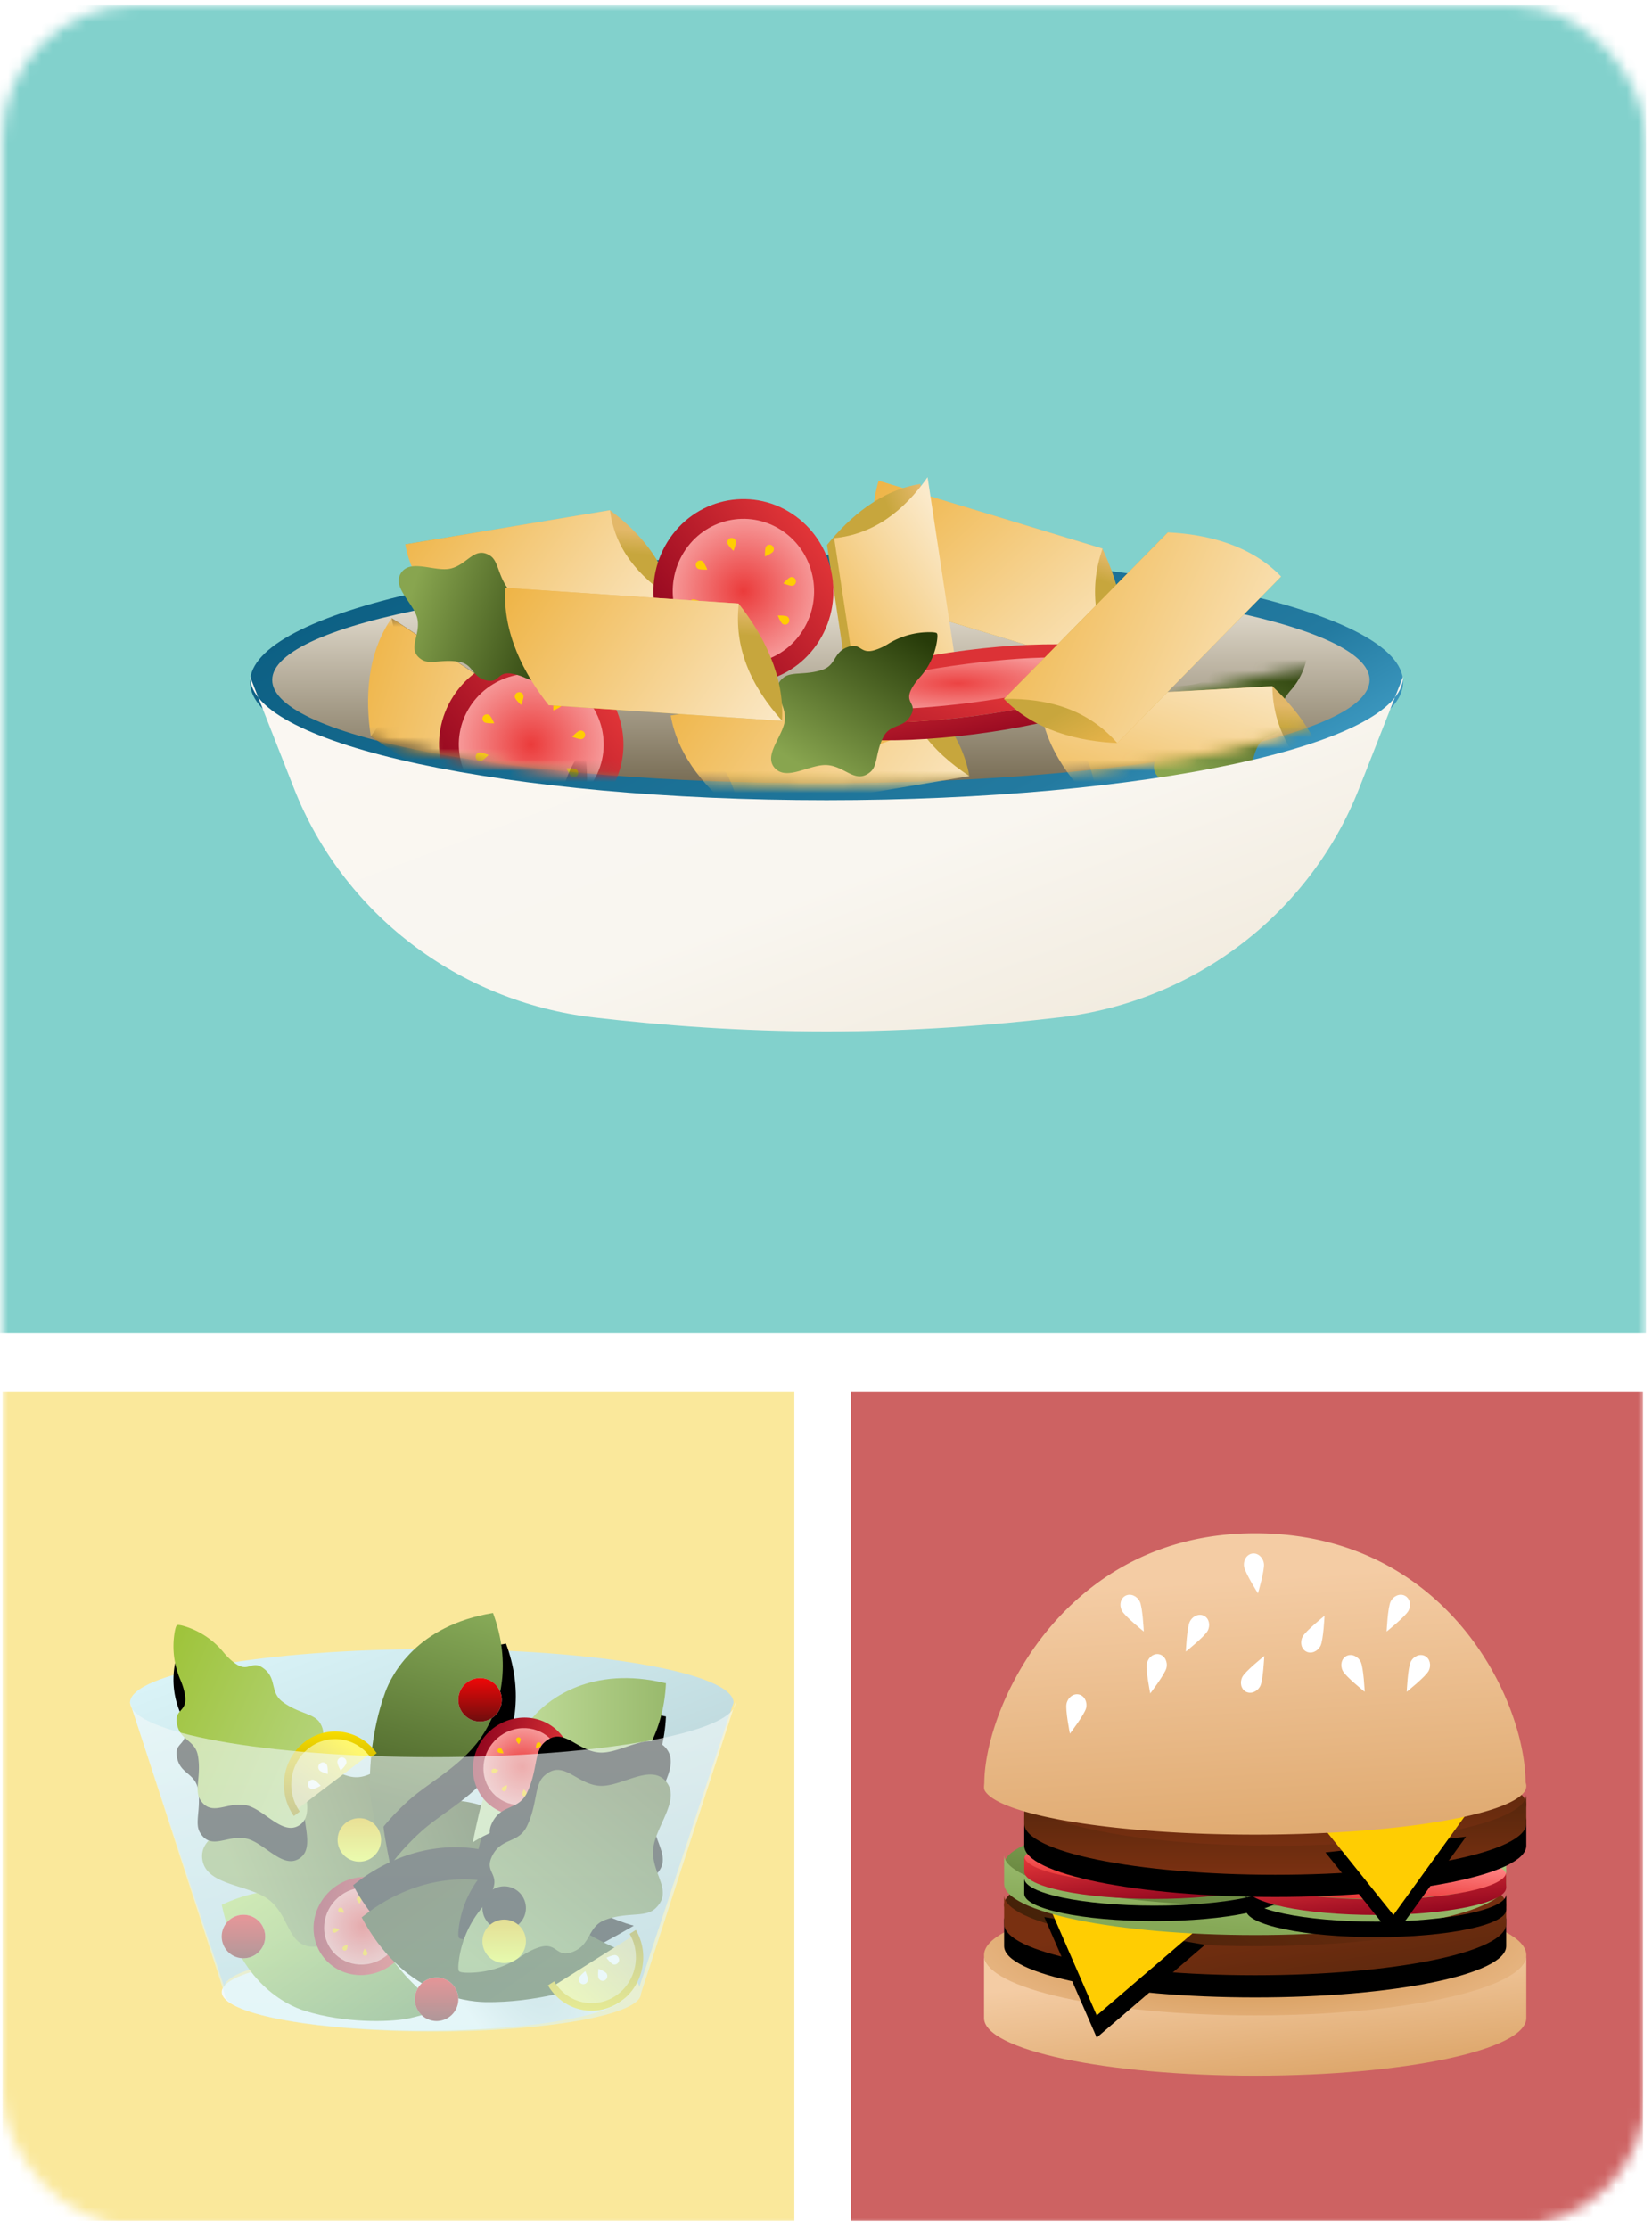 <svg xmlns="http://www.w3.org/2000/svg" xmlns:xlink="http://www.w3.org/1999/xlink" width="149" height="201"><defs><rect id="a" width="148.23" height="200.22" rx="12"/><filter id="c" width="138.2%" height="164.1%" x="-16.4%" y="-28.2%" filterUnits="objectBoundingBox"><feOffset dx="2" dy="2" in="SourceAlpha" result="shadowOffsetOuter1"/><feGaussianBlur in="shadowOffsetOuter1" result="shadowBlurOuter1" stdDeviation="3"/><feColorMatrix in="shadowBlurOuter1" result="shadowMatrixOuter1" values="0 0 0 0 0 0 0 0 0 0 0 0 0 0 0 0 0 0 0.1 0"/><feMerge><feMergeNode in="shadowMatrixOuter1"/><feMergeNode in="SourceGraphic"/></feMerge></filter><radialGradient id="d" cx="68.787%" cy="-44.815%" r="100.018%" fx="68.787%" fy="-44.815%" gradientTransform="matrix(-.166 .493 -.266 -2.465 .682 -1.892)"><stop offset="0%" stop-color="#ABC6CA"/><stop offset="100%" stop-color="#F3F9F9"/></radialGradient><linearGradient id="e" x1="86.553%" x2="18.582%" y1="100%" y2="0%"><stop offset="0%" stop-color="#ABC6CA"/><stop offset="100%" stop-color="#D9F3F7"/></linearGradient><linearGradient id="f" x1="95.686%" x2="0%" y1="98.234%" y2="12.04%"><stop offset="0%" stop-color="#5B8736"/><stop offset="100%" stop-color="#B3DB52"/></linearGradient><linearGradient id="g" x1="77.929%" x2="13.969%" y1="12.22%" y2="100%"><stop offset="0%" stop-color="#88A54F"/><stop offset="100%" stop-color="#273B09"/></linearGradient><linearGradient id="j" x1="-36.214%" x2="72.044%" y1="81.609%" y2="81.609%"><stop offset="0%" stop-color="#86A957"/><stop offset="100%" stop-color="#BEDA97"/></linearGradient><path id="i" d="M30.92 20.874c.194-4.305 2.174-7.667 4.967-9.636 2.792-1.968 6.205-2.1 8.7-2.968 2.494-.87 3.752-1.738 3.752-1.738s-.499 2.538-.806 3.51c-.49 1.543-2.197 5.207-4.897 8.078-1.14 1.212-4.94 4.408-11.716 2.754z"/><filter id="h" width="186.1%" height="201.3%" x="-43.1%" y="-70.9%" filterUnits="objectBoundingBox"><feOffset dy="-3" in="SourceAlpha" result="shadowOffsetOuter1"/><feGaussianBlur in="shadowOffsetOuter1" result="shadowBlurOuter1" stdDeviation="2"/><feColorMatrix in="shadowBlurOuter1" values="0 0 0 0 0 0 0 0 0 0 0 0 0 0 0 0 0 0 0.308 0"/></filter><linearGradient id="m" x1="15.4%" x2="89.596%" y1="100%" y2="13.311%"><stop offset="0%" stop-color="#86A957"/><stop offset="100%" stop-color="#496127"/></linearGradient><path id="l" d="M18.726 17.39c.195-4.305 2.174-7.667 4.967-9.636 2.792-1.968 6.206-2.1 8.7-2.968 2.495-.87 3.752-1.738 3.752-1.738s-.498 2.538-.806 3.51c-.489 1.543-2.197 5.207-4.897 8.078-1.14 1.212-4.939 4.408-11.716 2.754z"/><filter id="k" width="186.1%" height="201.3%" x="-43.1%" y="-70.9%" filterUnits="objectBoundingBox"><feOffset dy="-3" in="SourceAlpha" result="shadowOffsetOuter1"/><feGaussianBlur in="shadowOffsetOuter1" result="shadowBlurOuter1" stdDeviation="2"/><feColorMatrix in="shadowBlurOuter1" values="0 0 0 0 0 0 0 0 0 0 0 0 0 0 0 0 0 0 0.308 0"/></filter><linearGradient id="n" x1="24.98%" y1="83.959%" y2="26.424%"><stop offset="0%" stop-color="#950820"/><stop offset="60.92%" stop-color="#C92730"/><stop offset="100%" stop-color="#EB3B3B"/></linearGradient><radialGradient id="o" r="48.194%" fx="50%" fy="50%" gradientTransform="scale(1 .957) rotate(-32.742 .538 .511)"><stop offset="0%" stop-color="#EB3B3B"/><stop offset="66.745%" stop-color="#F37E7E"/><stop offset="100%" stop-color="#F79F9F"/></radialGradient><linearGradient id="r" x1="95.686%" x2="4.091%" y1="98.234%" y2="-44.896%"><stop offset="0%" stop-color="#2E4818"/><stop offset="95.725%" stop-color="#233004"/></linearGradient><path id="q" d="M21.774 24.895c4.495-1.98 8.937-1.712 12.369.07 3.433 1.78 5.303 5.109 7.463 7.15 2.158 2.041 3.685 2.853 3.685 2.853s-2.845.787-3.994.971c-1.826.295-6.438.448-10.743-.786-1.82-.52-7.017-2.683-8.78-10.258z"/><filter id="p" width="163.8%" height="218.8%" x="-31.9%" y="-83.1%" filterUnits="objectBoundingBox"><feOffset dy="-3" in="SourceAlpha" result="shadowOffsetOuter1"/><feGaussianBlur in="shadowOffsetOuter1" result="shadowBlurOuter1" stdDeviation="2"/><feColorMatrix in="shadowBlurOuter1" values="0 0 0 0 0 0 0 0 0 0 0 0 0 0 0 0 0 0 0.308 0"/></filter><linearGradient id="t" x1="50%" x2="50%" y1="0%" y2="97.355%"><stop offset="0%" stop-color="#EF0808"/><stop offset="100%" stop-color="#720D0D"/></linearGradient><path id="s" d="M33.532 8.492a1.96 1.96 0 1 1-3.92-.001 1.96 1.96 0 0 1 3.92.001z"/><path id="u" d="M12.194 29.83a1.96 1.96 0 1 1-3.921 0 1.96 1.96 0 0 1 3.92 0z"/><path id="v" d="M29.613 35.492a1.96 1.96 0 1 1-3.92-.001 1.96 1.96 0 0 1 3.92.001z"/><path id="x" d="M42.872 28.326c1.993-.736 3.59-.181 4.493-1.008 1.7-1.559-.279-3.045-.186-5.235.087-2.068 2.572-4.553 1.165-6.233-1.406-1.68-4.088.568-6.06.386-2.086-.192-3.233-2.441-4.933-.883-.903.827-.588 2.557-1.548 4.528-.766 1.571-2.238 1.022-3.08 2.58-.86 1.59.644 1.606-.038 3.244-.251.603-.631 1.162-1.012 1.627a9.285 9.285 0 0 0-2.01 4.658c-.063.486-.075.86.014.966.09.107.445.144.913.14a8.406 8.406 0 0 0 4.678-1.468c.492-.333 1.072-.655 1.675-.836 1.641-.492 1.46 1.07 3.078.388 1.588-.667 1.26-2.268 2.85-2.854z"/><filter id="w" width="178.3%" height="182%" x="-39.1%" y="-57.4%" filterUnits="objectBoundingBox"><feOffset dy="-3" in="SourceAlpha" result="shadowOffsetOuter1"/><feGaussianBlur in="shadowOffsetOuter1" result="shadowBlurOuter1" stdDeviation="2"/><feColorMatrix in="shadowBlurOuter1" values="0 0 0 0 0 0 0 0 0 0 0 0 0 0 0 0 0 0 0.308 0"/></filter><linearGradient id="A" x1="100%" x2="-31.453%" y1="88.612%" y2="11.04%"><stop offset="0%" stop-color="#9FC43C"/><stop offset="100%" stop-color="#BEDA97"/></linearGradient><path id="z" d="M15.21 8.238c-.312-1.784.34-3.061-.191-3.934-1.005-1.643-2.447-.164-4.167-.53C9.228 3.427 7.596 1 6.077 1.968c-1.519.968-.1 3.532-.509 5.176-.434 1.74-2.367 2.415-1.364 4.057.534.872 1.944.834 3.374 1.905 1.141.854.508 2.028 1.627 2.945 1.142.936 1.357-.334 2.56.457.444.293.835.689 1.151 1.071a7.276 7.276 0 0 0 3.416 2.312c.374.118.669.177.765.116.097-.062.174-.357.235-.754a7.593 7.593 0 0 0-.533-4.151c-.198-.459-.373-.991-.436-1.526-.167-1.452 1.044-1.094.723-2.552-.315-1.43-1.624-1.365-1.875-2.787z"/><filter id="y" width="211.1%" height="182%" x="-55.6%" y="-57.4%" filterUnits="objectBoundingBox"><feOffset dy="-3" in="SourceAlpha" result="shadowOffsetOuter1"/><feGaussianBlur in="shadowOffsetOuter1" result="shadowBlurOuter1" stdDeviation="2"/><feColorMatrix in="shadowBlurOuter1" values="0 0 0 0 0 0 0 0 0 0 0 0 0 0 0 0 0 0 0.308 0"/></filter><linearGradient id="D" x1="50%" x2="50%" y1="0%" y2="95.134%"><stop offset="0%" stop-color="#E8BD00"/><stop offset="100%" stop-color="#EFFF3E"/></linearGradient><path id="C" d="M35.71 30.266a1.96 1.96 0 1 1-3.92-.001 1.96 1.96 0 0 1 3.92.001z"/><filter id="B" width="482.7%" height="482.7%" x="-191.4%" y="-267.9%" filterUnits="objectBoundingBox"><feOffset dy="-3" in="SourceAlpha" result="shadowOffsetOuter1"/><feGaussianBlur in="shadowOffsetOuter1" result="shadowBlurOuter1" stdDeviation="2"/><feColorMatrix in="shadowBlurOuter1" values="0 0 0 0 0 0 0 0 0 0 0 0 0 0 0 0 0 0 0.308 0"/></filter><linearGradient id="E" x1="77.539%" x2="19.188%" y1="15.982%" y2="87.109%"><stop offset="3.328%" stop-color="#FEF770"/><stop offset="97.911%" stop-color="#D8CF88"/></linearGradient><linearGradient id="F" x1="50%" x2="50%" y1="0%" y2="97.915%"><stop offset="0%" stop-color="#FFE300"/><stop offset="100%" stop-color="#9C8A00"/></linearGradient><linearGradient id="G" x1="50%" x2="50%" y1="0%" y2="100%"><stop offset="0%" stop-color="#F3F9F9"/><stop offset="100%" stop-color="#D9F3F7"/></linearGradient><linearGradient id="H" x1="0%" x2="118.074%" y1="29.059%" y2="76.455%"><stop offset="0%" stop-color="#0C5F83"/><stop offset="68.409%" stop-color="#237AA0"/><stop offset="100%" stop-color="#5ABCE6"/></linearGradient><linearGradient id="J" x1="50%" x2="50%" y1="198.356%" y2="0%"><stop offset="0%" stop-color="#483A1D"/><stop offset="42.002%" stop-color="#665A40"/><stop offset="100%" stop-color="#F2ECE0"/></linearGradient><path id="I" d="M98.976 9.308c0 5.141-22.157 9.309-49.488 9.309S0 14.449 0 9.308C0 4.168 22.157 0 49.488 0s49.488 4.168 49.488 9.308"/><linearGradient id="L" x1="0%" x2="121.57%" y1="9.99%" y2="50%"><stop offset="0%" stop-color="#EFB548"/><stop offset="100%" stop-color="#FBEACB"/></linearGradient><linearGradient id="M" x1="34.55%" x2="38.035%" y1="26.241%" y2="7.542%"><stop offset="0%" stop-color="#C7A63D"/><stop offset="100%" stop-color="#E3B869"/></linearGradient><linearGradient id="N" x1="7.903%" x2="104.06%" y1="122.233%" y2="0%"><stop offset="0%" stop-color="#EFB548"/><stop offset="100%" stop-color="#FBEACB"/></linearGradient><radialGradient id="O" r="48.194%" fx="50%" fy="50%" gradientTransform="matrix(.839 -.516 .505 .857 -.172 .33)"><stop offset="0%" stop-color="#EB3B3B"/><stop offset="66.745%" stop-color="#F37E7E"/><stop offset="100%" stop-color="#F79F9F"/></radialGradient><linearGradient id="P" x1="94.731%" x2="89.381%" y1="100%" y2="0%"><stop offset="0%" stop-color="#EFB548"/><stop offset="100%" stop-color="#FBEACB"/></linearGradient><linearGradient id="Q" x1="13.823%" x2="65.698%" y1="20.84%" y2="84.64%"><stop offset="0%" stop-color="#DC3236"/><stop offset="100%" stop-color="#950820"/></linearGradient><linearGradient id="R" x1="45.451%" x2="-2.625%" y1="50%" y2="90.111%"><stop offset="0%" stop-color="#DC3236"/><stop offset="100%" stop-color="#B11929"/></linearGradient><radialGradient id="S" cx="45.92%" fx="45.92%" fy="50%" gradientTransform="matrix(0 1 -.881 0 .9 .04)"><stop offset="0%" stop-color="#EC4343"/><stop offset="100%" stop-color="#F69494"/></radialGradient><radialGradient id="T" r="48.194%" fx="50%" fy="50%" gradientTransform="scale(1 .977) rotate(-32.197 .52 .506)"><stop offset="0%" stop-color="#EB3B3B"/><stop offset="66.745%" stop-color="#F37E7E"/><stop offset="100%" stop-color="#F79F9F"/></radialGradient><linearGradient id="U" x1="83.893%" x2="1.949%" y1="82.509%" y2="14.448%"><stop offset="0%" stop-color="#F2ECE0"/><stop offset="38.534%" stop-color="#F9F6F0"/><stop offset="100%" stop-color="#FAF7F2"/></linearGradient><linearGradient id="V" x1="33.758%" x2="50%" y1="76.195%" y2="100%"><stop offset="0%" stop-color="#C8A63D"/><stop offset="100%" stop-color="#EFB74E"/></linearGradient><linearGradient id="W" x1="26.511%" x2="136.719%" y1="17.389%" y2="234.877%"><stop offset="0%" stop-color="#F4CCA4"/><stop offset="11.116%" stop-color="#EDC193"/><stop offset="100%" stop-color="#B7670B"/></linearGradient><radialGradient id="X" cy="24.461%" r="109.077%" fx="50%" fy="24.461%" gradientTransform="matrix(0 -1 .597 0 .354 .745)"><stop offset="0%" stop-color="#C88335"/><stop offset="100%" stop-color="#ECBE8F"/></radialGradient><linearGradient id="Y" x1="5.132%" x2="109.626%" y1="76.557%" y2="50%"><stop offset="0%" stop-color="#442109"/><stop offset="100%" stop-color="#793011"/></linearGradient><linearGradient id="ab" x1="129.282%" x2="15.378%" y1="161.51%" y2="50%"><stop offset="0%" stop-color="#442109"/><stop offset="100%" stop-color="#793011"/></linearGradient><path id="aa" d="M1.811 32.604c0 2.554 10.137 4.625 22.642 4.625 12.505 0 22.642-2.07 22.642-4.625v2.62c0 2.554-10.137 4.625-22.642 4.625-12.505 0-22.642-2.07-22.642-4.625v-2.62z"/><filter id="Z" width="130.9%" height="293.2%" x="-15.5%" y="-69%" filterUnits="objectBoundingBox"><feOffset dy="2" in="SourceAlpha" result="shadowOffsetOuter1"/><feGaussianBlur in="shadowOffsetOuter1" result="shadowBlurOuter1" stdDeviation="2"/><feColorMatrix in="shadowBlurOuter1" values="0 0 0 0 0 0 0 0 0 0 0 0 0 0 0 0 0 0 0.248 0"/></filter><path id="ad" d="M5.434 32.604l4.73 10.868 9.76-8.364z"/><filter id="ac" width="196.6%" height="228.8%" x="-48.3%" y="-46%" filterUnits="objectBoundingBox"><feOffset dy="2" in="SourceAlpha" result="shadowOffsetOuter1"/><feGaussianBlur in="shadowOffsetOuter1" result="shadowBlurOuter1" stdDeviation="2"/><feColorMatrix in="shadowBlurOuter1" values="0 0 0 0 0 0 0 0 0 0 0 0 0 0 0 0 0 0 0.248 0"/></filter><linearGradient id="ae" x1="9.281%" x2="87.529%" y1="155.315%" y2="50%"><stop offset="0%" stop-color="#496127"/><stop offset="100%" stop-color="#86A957"/></linearGradient><linearGradient id="af" x1="20.102%" x2="103.676%" y1="77.604%" y2="-57.695%"><stop offset="0%" stop-color="#86A957"/><stop offset="100%" stop-color="#BEDA97"/></linearGradient><linearGradient id="ag" x1="80.709%" x2="50%" y1="28.375%" y2="100%"><stop offset="0%" stop-color="#FF8585"/><stop offset="100%" stop-color="#EB3B3B"/></linearGradient><linearGradient id="aj" x1="9.479%" x2="77.935%" y1="-15.259%" y2="87.891%"><stop offset="0%" stop-color="#EB3B3B"/><stop offset="100%" stop-color="#950820"/></linearGradient><path id="ai" d="M0 1.932C0 3.294 5.255 4.4 11.737 4.4c6.483 0 11.738-1.105 11.738-2.467V3.33c0 1.363-5.255 2.467-11.738 2.467C5.255 5.796 0 4.692 0 3.33V1.932z"/><filter id="ah" width="159.6%" height="462.3%" x="-29.8%" y="-129.4%" filterUnits="objectBoundingBox"><feOffset dy="2" in="SourceAlpha" result="shadowOffsetOuter1"/><feGaussianBlur in="shadowOffsetOuter1" result="shadowBlurOuter1" stdDeviation="2"/><feColorMatrix in="shadowBlurOuter1" values="0 0 0 0 0 0 0 0 0 0 0 0 0 0 0 0 0 0 0.248 0"/></filter><path id="al" d="M19.997 3.381c0 1.363 5.255 2.467 11.737 2.467 6.483 0 11.738-1.104 11.738-2.467v1.397c0 1.363-5.255 2.467-11.738 2.467-6.482 0-11.737-1.104-11.737-2.467V3.381z"/><filter id="ak" width="159.6%" height="462.3%" x="-29.8%" y="-129.4%" filterUnits="objectBoundingBox"><feOffset dy="2" in="SourceAlpha" result="shadowOffsetOuter1"/><feGaussianBlur in="shadowOffsetOuter1" result="shadowBlurOuter1" stdDeviation="2"/><feColorMatrix in="shadowBlurOuter1" values="0 0 0 0 0 0 0 0 0 0 0 0 0 0 0 0 0 0 0.248 0"/></filter><linearGradient id="am" x1="50%" x2="50%" y1="0%" y2="96.468%"><stop offset="0%" stop-color="#54260C"/><stop offset="100%" stop-color="#793011"/></linearGradient><path id="ao" d="M3.623 23.547c0 2.555 10.137 4.626 22.641 4.626 12.505 0 22.642-2.071 22.642-4.626v2.62c0 2.555-10.137 4.626-22.642 4.626-12.504 0-22.641-2.071-22.641-4.626v-2.62z"/><filter id="an" width="130.9%" height="293.2%" x="-15.5%" y="-69%" filterUnits="objectBoundingBox"><feOffset dy="2" in="SourceAlpha" result="shadowOffsetOuter1"/><feGaussianBlur in="shadowOffsetOuter1" result="shadowBlurOuter1" stdDeviation="2"/><feColorMatrix in="shadowBlurOuter1" values="0 0 0 0 0 0 0 0 0 0 0 0 0 0 0 0 0 0 0.248 0"/></filter><path id="aq" d="M30.793 26.774l6.132 7.641 6.547-9.056z"/><filter id="ap" width="210.4%" height="254.6%" x="-55.2%" y="-55.2%" filterUnits="objectBoundingBox"><feOffset dy="2" in="SourceAlpha" result="shadowOffsetOuter1"/><feGaussianBlur in="shadowOffsetOuter1" result="shadowBlurOuter1" stdDeviation="2"/><feColorMatrix in="shadowBlurOuter1" values="0 0 0 0 0 0 0 0 0 0 0 0 0 0 0 0 0 0 0.248 0"/></filter><linearGradient id="ar" x1="26.511%" x2="55.638%" y1="17.389%" y2="272.272%"><stop offset="0%" stop-color="#F4CCA4"/><stop offset="100%" stop-color="#B7670B"/></linearGradient></defs><g fill="none" fill-rule="evenodd"><g transform="translate(.224 .488)"><mask id="b" fill="#fff"><use xlink:href="#a"/></mask><use fill="#FFF" xlink:href="#a"/><path fill="#FAE89B" d="M0 124.982h71.42v74.757H0z" mask="url(#b)"/><g filter="url(#c)" mask="url(#b)"><path fill="url(#d)" d="M44.855 34.839c0 1.924-8.189 3.484-18.29 3.484-10.102 0-18.29-1.56-18.29-3.484s8.188-3.484 18.29-3.484c10.101 0 18.29 1.56 18.29 3.484z" transform="translate(9.5 142.282)"/><path fill="url(#e)" d="M0 8.749c0-2.667 12.186-4.83 27.218-4.83s27.218 2.163 27.218 4.83L45.93 34.403c0-1.833-8.377-3.32-18.712-3.32-10.335 0-18.713 1.487-18.713 3.32L0 8.75z" transform="translate(9.5 142.282)"/><path fill="url(#f)" d="M8.274 26.977c3.829-1.843 7.613-1.594 10.536.065 2.925 1.658 4.518 4.757 6.358 6.658 1.838 1.9 3.139 2.656 3.139 2.656s-2.424.732-3.402.904c-1.555.274-5.484.417-9.152-.732-1.55-.485-5.977-2.498-7.479-9.55z" transform="translate(9.5 142.282)"/><path fill="url(#g)" d="M24.815 26.566c2.356-.806 4.244-.2 5.31-1.105 2.01-1.707-.33-3.336-.22-5.734.104-2.264 3.04-4.986 1.377-6.826-1.662-1.841-4.831.623-7.16.422-2.466-.21-3.823-2.673-5.832-.966-1.067.907-.697 2.8-1.83 4.959-.904 1.72-2.643 1.12-3.64 2.825-1.016 1.742.762 1.76-.043 3.552-.297.661-.747 1.273-1.198 1.783a9.819 9.819 0 0 0-2.375 5.102c-.074.532-.089.94.017 1.058.105.116.525.157 1.078.154a10.499 10.499 0 0 0 5.531-1.61c.58-.365 1.265-.716 1.978-.914 1.94-.539 1.726 1.172 3.638.426 1.875-.732 1.49-2.484 3.369-3.126z" transform="rotate(-145 47.648 91.417)"/><g transform="rotate(-180 44.38 85.076)"><use fill="#000" filter="url(#h)" xlink:href="#i"/><use fill="url(#j)" xlink:href="#i"/></g><g transform="rotate(157 17.712 82.559)"><use fill="#000" filter="url(#k)" xlink:href="#l"/><use fill="url(#m)" xlink:href="#l"/></g><path fill="url(#n)" d="M8.21 6.974C6.924 9.088 4.24 9.71 2.218 8.364.194 7.02-.402 4.215.887 2.102 2.173-.013 4.857-.635 6.88.71 8.903 2.056 9.5 4.86 8.21 6.974" transform="rotate(50 -138.545 123.917)"/><path fill="url(#o)" d="M7.426 6.452c-1.012 1.661-3.12 2.15-4.71 1.093C1.127 6.487.66 4.284 1.671 2.623 2.683.963 4.791.473 6.381 1.53 7.97 2.588 8.438 4.79 7.426 6.452" transform="rotate(50 -138.545 123.917)"/><path fill="#FFCD02" d="M47.307 156.64c-.116.018-.445-.143-.445-.143s.282-.255.399-.273a.201.201 0 0 1 .234.176.222.222 0 0 1-.188.24m-5.004.338c.116-.018.445.144.445.144s-.282.255-.399.272a.202.202 0 0 1-.234-.176.222.222 0 0 1 .188-.24m4.315 1.465c-.092-.07-.198-.42-.198-.42s.372.01.463.08c.092.068.107.2.033.294a.216.216 0 0 1-.298.046m-3.626-3.267c.091.069.198.42.198.42s-.372-.011-.464-.08a.207.207 0 0 1-.032-.295.216.216 0 0 1 .298-.045m1.875 4.112c-.013-.115.164-.449.164-.449s.245.27.258.384a.222.222 0 0 1-.188.24.201.201 0 0 1-.234-.175m-.124-4.957c.013.115-.164.448-.164.448s-.245-.269-.258-.384a.222.222 0 0 1 .188-.24.202.202 0 0 1 .234.176m-1.663 4.35c.073-.094.43-.215.43-.215s-.026.37-.1.464a.217.217 0 0 1-.298.045.207.207 0 0 1-.033-.294m3.451-3.743c-.073.094-.43.215-.43.215s.026-.37.1-.464a.216.216 0 0 1 .298-.046.208.208 0 0 1 .033.295"/><path fill="url(#n)" d="M8.21 6.974C6.924 9.088 4.24 9.71 2.218 8.364.194 7.02-.402 4.215.887 2.102 2.173-.013 4.857-.635 6.88.71 8.903 2.056 9.5 4.86 8.21 6.974" transform="rotate(50 -161.14 115.694)"/><path fill="url(#o)" d="M7.426 6.452c-1.012 1.661-3.12 2.15-4.71 1.093C1.127 6.487.66 4.284 1.671 2.623 2.683.963 4.791.473 6.381 1.53 7.97 2.588 8.438 4.79 7.426 6.452" transform="rotate(50 -161.14 115.694)"/><path fill="#FFCD02" d="M32.936 171.012c-.116.017-.445-.144-.445-.144s.282-.255.399-.273a.201.201 0 0 1 .234.176.222.222 0 0 1-.188.24m-5.004.338c.116-.018.445.144.445.144s-.282.255-.399.272a.202.202 0 0 1-.234-.176.222.222 0 0 1 .188-.24m4.315 1.465c-.092-.07-.199-.42-.199-.42s.373.011.464.08c.092.069.107.2.033.294a.216.216 0 0 1-.298.046m-3.626-3.267c.091.07.198.42.198.42s-.372-.011-.464-.08a.207.207 0 0 1-.032-.294.216.216 0 0 1 .298-.046m1.875 4.112c-.013-.115.164-.449.164-.449s.245.27.258.385a.222.222 0 0 1-.188.24.201.201 0 0 1-.234-.176m-.124-4.957c.013.115-.164.449-.164.449s-.245-.27-.258-.385a.222.222 0 0 1 .188-.24.202.202 0 0 1 .234.176m-1.664 4.35c.073-.094.431-.215.431-.215s-.026.37-.1.464a.217.217 0 0 1-.298.045.207.207 0 0 1-.033-.294m3.452-3.743c-.074.094-.431.215-.431.215s.026-.37.1-.464a.216.216 0 0 1 .298-.046c.091.07.106.201.033.295"/><g transform="rotate(-15 578.65 64.892)"><use fill="#000" filter="url(#p)" xlink:href="#q"/><use fill="url(#r)" xlink:href="#q"/></g><g transform="translate(9.5 142.282)"><use fill="#D8D8D8" xlink:href="#s"/><use fill="url(#t)" xlink:href="#s"/></g><g transform="translate(9.5 142.282)"><use fill="#D8D8D8" xlink:href="#u"/><use fill="url(#t)" xlink:href="#u"/></g><g transform="translate(9.5 142.282)"><use fill="#D8D8D8" xlink:href="#v"/><use fill="url(#t)" xlink:href="#v"/></g><g transform="translate(9.5 142.282)"><use fill="#000" filter="url(#w)" xlink:href="#x"/><use fill="url(#m)" xlink:href="#x"/></g><g transform="rotate(180 15.42 82.028)"><use fill="#000" filter="url(#y)" xlink:href="#z"/><use fill="url(#A)" xlink:href="#z"/></g><g transform="translate(9.5 142.282)"><use fill="#000" filter="url(#B)" xlink:href="#C"/><use fill="url(#D)" xlink:href="#C"/></g><path fill="url(#D)" d="M22.645 21.121a1.96 1.96 0 1 1-3.92-.001 1.96 1.96 0 0 1 3.92.001z" transform="translate(9.5 142.282)"/><path fill="url(#E)" d="M2.486 1.248C.719 2.591.315 5.125 1.636 6.987l6.399-4.86C6.713.267 4.253-.095 2.485 1.248" transform="translate(23 153.604)"/><path fill="url(#F)" d="M1.815 7.24C.518 5.412.9 2.842 2.665 1.5c1.768-1.34 4.252-.947 5.55.88l.533-.406C7.234-.156 4.336-.616 2.274.95.214 2.514-.231 5.512 1.28 7.644l.534-.405z" transform="translate(23 153.604)"/><path fill="#FFF" d="M25.966 157.97a.42.42 0 0 0-.409.364.427.427 0 0 0 .347.488l.036.002c.245 0 .762-.309.762-.309s-.447-.503-.674-.539a.364.364 0 0 0-.062-.005m2.647-2.011a.417.417 0 0 0-.408.363c-.034.234.296.826.296.826s.487-.463.522-.697a.426.426 0 0 0-.41-.491m-1.714.453a.4.4 0 0 0-.245.083.437.437 0 0 0-.088.598c.134.19.773.366.773.366s.028-.682-.107-.873a.41.41 0 0 0-.333-.174"/><path fill="url(#E)" d="M2.486 1.248C.719 2.591.315 5.125 1.636 6.987l6.399-4.86C6.713.267 4.253-.095 2.485 1.248" transform="rotate(-175 31.782 88.406)"/><path fill="url(#F)" d="M1.815 7.24C.518 5.412.9 2.842 2.665 1.5c1.768-1.34 4.252-.947 5.55.88l.533-.406C7.234-.156 4.336-.616 2.274.95.214 2.514-.231 5.512 1.28 7.644l.534-.405z" transform="rotate(-175 31.782 88.406)"/><path fill="#FFF" d="M53.164 174.638c.2.017.388-.119.439-.326a.427.427 0 0 0-.303-.517.217.217 0 0 0-.036-.006c-.244-.02-.786.242-.786.242s.402.54.624.596c.02.005.042.009.062.01m-2.813 1.773a.418.418 0 0 0 .439-.326c.054-.23-.223-.849-.223-.849s-.526.419-.58.649a.426.426 0 0 0 .364.525m1.749-.302a.4.4 0 0 0 .25-.062.437.437 0 0 0 .14-.587c-.117-.201-.738-.433-.738-.433s-.088.678.03.88c.072.12.19.19.317.202"/><path fill="url(#G)" d="M54.614 0c0 2.733-12.225 4.948-27.307 4.948C12.226 4.948 0 2.733 0 0l8.533 26.286c0 1.879 8.405 3.402 18.774 3.402 10.369 0 18.774-1.523 18.774-3.402L54.614 0z" transform="translate(9.5 150.991)" fill-opacity=".6"/></g><g mask="url(#b)"><path fill="#CD6262" d="M76.54 124.982h71.42v74.757H76.54z"/><path fill="#82D1CC" d="M-1.348 0H148.23v119.692H-1.348z"/><path fill="url(#H)" d="M104 18.5C104 24.85 80.719 30 52 30S0 24.85 0 18.5C0 12.149 23.281 7 52 7s52 5.149 52 11.5" transform="translate(22.327 42.512)"/><g transform="translate(24.327 51.512)"><mask id="K" fill="#fff"><use xlink:href="#I"/></mask><use fill="url(#J)" xlink:href="#I"/><path fill="url(#g)" d="M89.123 15.448c1.443-.499 2.6-.124 3.253-.683 1.23-1.056-.202-2.063-.135-3.546.063-1.401 1.86-3.084.843-4.223-1.018-1.138-2.959.386-4.385.262-1.51-.13-2.341-1.654-3.572-.598-.653.56-.427 1.732-1.12 3.067-.554 1.064-1.62.692-2.23 1.747-.622 1.078.467 1.089-.026 2.197-.182.41-.458.787-.734 1.103a6.099 6.099 0 0 0-1.454 3.155c-.046.33-.055.582.01.654.064.072.322.098.66.096a6.384 6.384 0 0 0 3.387-.995 4.66 4.66 0 0 1 1.212-.566c1.188-.333 1.057.725 2.228.263 1.148-.453.912-1.536 2.063-1.933z" mask="url(#K)" transform="rotate(-180 86.46 12.484)"/><path fill="#000" d="M10.773 3.731l17.383 11.593c.52 3.45.35 7.438-1.883 10.661L8.89 14.392c2.376-3.065 2.748-6.69 1.884-10.66" mask="url(#K)"/><path fill="url(#L)" d="M26.273 25.985L8.89 14.393c-.52-3.45-.351-7.44 1.883-10.662l17.384 11.593c-2.376 3.066-2.748 6.69-1.884 10.661" mask="url(#K)"/><path fill="url(#M)" d="M35.942 12.515l20.729-3.487c2.82 2.128 5.53 5.112 6.209 8.95l-20.73 3.486c-.466-3.82-2.77-6.681-6.209-8.95" mask="url(#K)"/><path fill="url(#L)" d="M62.88 17.978l-20.729 3.486c-2.82-2.128-5.53-5.112-6.209-8.95l20.729-3.486c.466 3.82 2.77 6.681 6.21 8.95" mask="url(#K)"/><path fill="url(#M)" d="M69.211 11.041l21-1.17c2.556 2.427 4.903 5.691 5.135 9.58l-20.998 1.17c-.022-3.848-1.982-6.946-5.137-9.58" mask="url(#K)"/><path fill="url(#N)" d="M95.346 19.451l-20.998 1.17c-2.557-2.427-4.904-5.692-5.137-9.58l21-1.17c.021 3.848 1.98 6.946 5.135 9.58" mask="url(#K)"/><g mask="url(#K)"><path fill="url(#n)" d="M15.727 12.518c-2.467 3.793-7.608 4.91-11.482 2.495C.371 12.597-.769 7.563 1.697 3.77 4.164-.023 9.305-1.14 13.178 1.275c3.875 2.416 5.015 7.45 2.549 11.243" transform="translate(14.652 6.98)"/><path fill="url(#O)" d="M14.224 11.58c-1.939 2.981-5.978 3.859-9.021 1.96-3.044-1.897-3.94-5.852-2.003-8.833 1.94-2.98 5.978-3.857 9.021-1.96 3.044 1.898 3.94 5.853 2.003 8.833" transform="translate(14.652 6.98)"/><path fill="#FFCD02" d="M26.117 11.611c-.117.181-.76.446-.76.446s-.025-.681.092-.862a.4.4 0 0 1 .547-.119.382.382 0 0 1 .121.535m-5.667 7.27c.118-.18.76-.446.76-.446s.027.682-.091.863a.401.401 0 0 1-.547.119.383.383 0 0 1-.121-.536m7.462-4.243c-.214.046-.86-.21-.86-.21s.474-.501.688-.547a.397.397 0 0 1 .473.294.388.388 0 0 1-.301.463m-9.257 1.217c.214-.047.859.21.859.21s-.474.5-.687.547a.396.396 0 0 1-.473-.295.387.387 0 0 1 .301-.462m8.34 2.165c-.184-.114-.455-.743-.455-.743s.696-.026.88.09a.383.383 0 0 1 .122.535.4.4 0 0 1-.547.118m-7.424-5.548c.185.115.455.744.455.744s-.696.025-.88-.09a.383.383 0 0 1-.122-.535.401.401 0 0 1 .547-.12m4.334 7.307c-.048-.209.215-.84.215-.84s.51.463.558.672a.388.388 0 0 1-.301.463.396.396 0 0 1-.472-.295m-1.243-9.064c.047.21-.215.841-.215.841s-.511-.463-.559-.673a.388.388 0 0 1 .301-.462.396.396 0 0 1 .473.294"/></g></g><path fill="url(#M)" d="M14 6.084L32.468 3c2.513 1.882 4.927 4.522 5.532 7.917L19.532 14c-.415-3.38-2.469-5.91-5.532-7.916" transform="translate(22.327 42.512)"/><path fill="url(#L)" d="M38 10.917L19.531 14C17.02 12.118 14.605 9.478 14 6.084L32.468 3c.415 3.38 2.469 5.91 5.532 7.917" transform="translate(22.327 42.512)"/><path fill="url(#M)" d="M55 3l21.062 1.416c2.242 2.838 4.171 6.52 3.915 10.584l-21.062-1.417C59.375 9.588 57.812 6.13 55 3" transform="rotate(13 -107.896 128.236)"/><path fill="url(#L)" d="M80 15l-21.062-1.416c-2.242-2.838-4.17-6.52-3.915-10.584l21.062 1.416C75.625 8.412 77.188 11.871 80 15" transform="rotate(13 -107.896 128.236)"/><path fill="url(#M)" d="M67 21l-17.741-6.953c-1.174-3.02-1.853-6.67-.551-10.047l17.741 6.953C64.989 14.217 65.414 17.578 67 21" transform="rotate(60 31.847 53.091)"/><path fill="url(#P)" d="M49 4l17.742 6.953c1.173 3.02 1.852 6.67.55 10.047l-17.741-6.953C51.011 10.783 50.586 7.422 49 4" transform="rotate(60 32.847 53.091)"/><path fill="url(#Q)" d="M.33 7.126c.191 1.638 6.928 2.117 15.047 1.071S29.922 4.977 29.73 3.34l-.19-1.625c.191 1.638-6.235 3.814-14.354 4.859C7.068 7.619.332 7.139.141 5.5l.175 1.502" transform="translate(72.327 57.512)"/><path fill="url(#R)" d="M29.541 1.715c.191 1.637-6.235 3.812-14.354 4.858C7.068 7.62.332 7.14.14 5.502-.05 3.864 6.375 1.689 14.494.643 22.614-.403 29.35.077 29.541 1.715" transform="translate(72.327 57.512)"/><path fill="url(#S)" d="M26.893 2.056c.112.965-5.192 2.442-11.848 3.299-6.657.857-12.144.77-12.256-.195-.113-.965 5.192-2.441 11.848-3.299 6.656-.857 12.143-.77 12.256.195" transform="translate(72.327 57.512)"/><path fill="url(#g)" d="M23.687 16.61c1.457-.524 2.624-.13 3.284-.717 1.242-1.108-.204-2.165-.136-3.721.064-1.47 1.878-3.236.85-4.43-1.027-1.195-2.986.404-4.426.274-1.525-.137-2.363-1.735-3.606-.627-.66.588-.43 1.817-1.131 3.217-.558 1.117-1.634.727-2.25 1.834-.628 1.13.471 1.142-.027 2.305a4.77 4.77 0 0 1-.74 1.157 6.516 6.516 0 0 0-1.468 3.311c-.047.345-.055.61.01.686.065.076.325.103.666.1a6.267 6.267 0 0 0 3.42-1.044 4.643 4.643 0 0 1 1.223-.594c1.2-.349 1.066.762 2.249.277 1.159-.475.92-1.612 2.082-2.029z" transform="rotate(-106 48.18 26.344)"/><path fill="url(#n)" d="M15.344 12.763c-2.407 3.867-7.422 5.006-11.202 2.544C.362 12.844-.75 7.712 1.656 3.844 4.063-.024 9.078-1.163 12.858 1.3c3.78 2.463 4.893 7.595 2.486 11.463" transform="translate(58.327 44.512)"/><path fill="url(#T)" d="M13.877 11.807c-1.89 3.04-5.831 3.934-8.801 2C2.106 11.87 1.232 7.838 3.123 4.8c1.89-3.04 5.831-3.934 8.801-2 2.97 1.935 3.845 5.967 1.953 9.006" transform="translate(58.327 44.512)"/><path fill="#FFCD02" d="M69.513 49.234c-.115.184-.74.454-.74.454s-.026-.694.088-.878a.38.38 0 0 1 .534-.122.4.4 0 0 1 .118.546m-5.528 7.412c.114-.184.74-.454.74-.454s.026.695-.089.879a.381.381 0 0 1-.533.121.4.4 0 0 1-.118-.546m7.28-4.326c-.209.047-.838-.215-.838-.215s.462-.51.67-.557a.387.387 0 0 1 .461.3.396.396 0 0 1-.293.472m-9.032 1.24c.209-.047.838.215.838.215s-.462.51-.67.557a.386.386 0 0 1-.461-.3.395.395 0 0 1 .293-.471m8.137 2.208c-.18-.117-.443-.758-.443-.758s.679-.026.859.09a.4.4 0 0 1 .118.547.38.38 0 0 1-.533.12m-7.244-5.657c.18.118.444.759.444.759s-.679.026-.859-.092a.4.4 0 0 1-.118-.545.382.382 0 0 1 .533-.122m4.228 7.449c-.046-.212.21-.857.21-.857s.498.473.545.686a.396.396 0 0 1-.294.472.386.386 0 0 1-.46-.3m-1.213-9.241c.046.213-.21.857-.21.857s-.498-.473-.545-.686a.396.396 0 0 1 .294-.472.387.387 0 0 1 .46.3"/><path fill="url(#g)" d="M57.38 23.61c1.56-.524 2.81-.13 3.517-.717 1.331-1.108-.218-2.165-.145-3.721.068-1.47 2.012-3.236.91-4.43-1.1-1.195-3.199.404-4.742.274-1.633-.137-2.532-1.735-3.863-.627-.706.588-.461 1.817-1.212 3.217-.598 1.117-1.75.727-2.41 1.834-.674 1.13.504 1.142-.03 2.305-.196.43-.494.826-.793 1.157a6.316 6.316 0 0 0-1.573 3.311c-.05.345-.059.61.012.686.069.076.347.103.713.1a7.06 7.06 0 0 0 3.664-1.044 5.113 5.113 0 0 1 1.31-.594c1.285-.349 1.143.762 2.41.277 1.242-.475.987-1.612 2.231-2.029z" transform="rotate(-180 65.663 41.756)"/><path fill="url(#M)" d="M23 10l21.062 1.416c2.242 2.838 4.171 6.52 3.915 10.584l-21.062-1.417C27.375 16.588 25.812 13.13 23 10" transform="translate(22.327 42.512)"/><path fill="url(#L)" d="M48 22l-21.062-1.416c-2.242-2.838-4.17-6.52-3.915-10.584l21.062 1.416C43.625 15.412 45.188 18.871 48 22" transform="translate(22.327 42.512)"/><path fill="url(#U)" d="M104 18c0 6.157-23.281 11.147-52 11.147S0 24.157 0 18l3.968 10.093C8.388 39.338 18.765 47.297 30.96 48.73 37.12 49.453 44.311 50 52 50c7.685 0 14.88-.548 21.042-1.272 12.196-1.433 22.57-9.392 26.99-20.636L104 18z" transform="translate(22.327 42.512)"/><path fill="url(#V)" d="M93 8.982L78.22 24c-3.52-.165-7.445-1.121-10.22-3.982L82.78 5C85.374 7.97 88.9 9.057 93 8.982" transform="translate(22.327 42.512)"/><path fill="url(#L)" d="M68 20.018L82.78 5c3.52.165 7.445 1.121 10.22 3.982L78.22 24c-2.594-2.97-6.12-4.058-10.22-3.982" transform="translate(22.327 42.512)"/></g></g><path fill="url(#W)" d="M0 43.712c0 2.868 10.948 5.194 24.453 5.194 13.505 0 24.453-2.326 24.453-5.194v-5.674c0 2.868-10.948 5.194-24.453 5.194C10.948 43.232 0 40.906 0 38.038v5.674z" transform="translate(88.755 138.243)"/><path fill="url(#X)" d="M48.906 38.038c0 3.001-10.948 5.434-24.453 5.434C10.948 43.472 0 41.039 0 38.038c0-3.001 10.948-5.434 24.453-5.434 13.505 0 24.453 2.433 24.453 5.434" transform="translate(88.755 138.243)"/><path fill="url(#Y)" d="M47.095 33.51c0 2.5-10.137 4.528-22.642 4.528-12.505 0-22.642-2.028-22.642-4.528 0-2.501 10.137-4.529 22.642-4.529 12.505 0 22.642 2.028 22.642 4.529" transform="translate(88.755 138.243)"/><g transform="translate(88.755 138.243)"><use fill="#000" filter="url(#Z)" xlink:href="#aa"/><use fill="url(#ab)" xlink:href="#aa"/></g><g transform="translate(88.755 138.243)"><use fill="#000" filter="url(#ac)" xlink:href="#ad"/><use fill="#FFCD02" xlink:href="#ad"/></g><path fill="url(#ae)" d="M47.095 29.887c0 2.5-10.137 4.528-22.642 4.528-12.505 0-22.642-2.027-22.642-4.528 0-2.501 10.137-4.528 22.642-4.528 12.505 0 22.642 2.027 22.642 4.528" transform="translate(88.755 138.243)"/><path fill="url(#af)" d="M1.811 28.981c0 2.555 10.137 4.626 22.642 4.626 12.505 0 22.642-2.071 22.642-4.626v2.62c0 2.555-10.137 4.626-22.642 4.626-12.505 0-22.642-2.071-22.642-4.626v-2.62z" transform="translate(88.755 138.243)"/><path fill="url(#ag)" d="M23.475 2.174c0 1.2-5.255 2.173-11.738 2.173C5.255 4.347 0 3.374 0 2.174 0 .974 5.255 0 11.737 0c6.483 0 11.738.973 11.738 2.174" transform="translate(92.378 165.413)"/><g transform="translate(92.378 165.413)"><use fill="#000" filter="url(#ah)" xlink:href="#ai"/><use fill="url(#aj)" xlink:href="#ai"/></g><path fill="url(#ag)" d="M43.472 3.623c0 1.2-5.255 2.173-11.738 2.173-6.482 0-11.737-.973-11.737-2.173 0-1.2 5.255-2.174 11.737-2.174 6.483 0 11.738.973 11.738 2.174" transform="translate(92.378 165.413)"/><g transform="translate(92.378 165.413)"><use fill="#000" filter="url(#ak)" xlink:href="#al"/><use fill="url(#aj)" xlink:href="#al"/></g><path fill="url(#am)" d="M48.906 24.453c0 2.5-10.137 4.528-22.642 4.528-12.504 0-22.641-2.027-22.641-4.528 0-2.501 10.137-4.528 22.641-4.528 12.505 0 22.642 2.027 22.642 4.528" transform="translate(88.755 138.243)"/><g transform="translate(88.755 138.243)"><use fill="#000" filter="url(#an)" xlink:href="#ao"/><use fill="url(#am)" xlink:href="#ao"/></g><g transform="translate(88.755 138.243)"><use fill="#000" filter="url(#ap)" xlink:href="#aq"/><use fill="#FFCD02" xlink:href="#aq"/></g><path fill="url(#ar)" d="M48.785 23.235c-1.38 2.214-11.756 3.935-24.35 3.935-12.595 0-22.97-1.72-24.35-3.935-.143-.228-.063-.514-.06-.772C.084 15.517 7.294 0 24.434 0s24.35 14.81 24.41 22.463a.884.884 0 0 1-.06.772z" transform="translate(88.755 138.243)"/><path fill="#FFF" d="M123.087 152.536s-1.715-1.37-1.977-1.885c-.262-.515-.113-1.116.332-1.343.446-.227 1.02.006 1.282.52.262.515.363 2.708.363 2.708zm-19.925-5.434s-1.715-1.37-1.977-1.885c-.262-.515-.113-1.116.333-1.343.445-.227 1.02.006 1.281.52.262.515.363 2.708.363 2.708zm10.868 2.206s-1.715 1.371-1.977 1.886c-.262.514-.113 1.115.333 1.342.445.227 1.02-.006 1.281-.52.262-.514.363-2.708.363-2.708zm5.434-3.622s-1.715 1.37-1.977 1.885c-.262.514-.113 1.115.333 1.342.445.227 1.02-.005 1.281-.52.262-.514.363-2.707.363-2.707zm-6.004-2.026s-1.175-1.855-1.255-2.427c-.08-.572.256-1.092.751-1.161.495-.07.962.337 1.042.909.08.571-.538 2.678-.538 2.678zm-9.716 9.027s-.433-2.153-.303-2.715c.13-.563.63-.927 1.118-.815.487.113.777.66.647 1.222-.13.563-1.462 2.308-1.462 2.308zm-7.245 3.623s-.433-2.153-.303-2.715c.13-.563.63-.928 1.118-.815.487.112.777.66.647 1.222-.13.563-1.462 2.308-1.462 2.308zm10.453-7.397s1.715-1.37 1.977-1.885c.262-.514.113-1.115-.333-1.342-.445-.228-1.019.005-1.281.52-.262.514-.363 2.707-.363 2.707zm19.924 3.623s1.715-1.37 1.977-1.885c.263-.515.114-1.116-.332-1.343-.446-.227-1.02.006-1.281.52-.263.515-.364 2.708-.364 2.708zm-1.811-5.434s1.715-1.37 1.977-1.885c.262-.515.113-1.116-.332-1.343-.446-.227-1.02.006-1.282.52-.262.515-.363 2.708-.363 2.708z"/></g></svg>